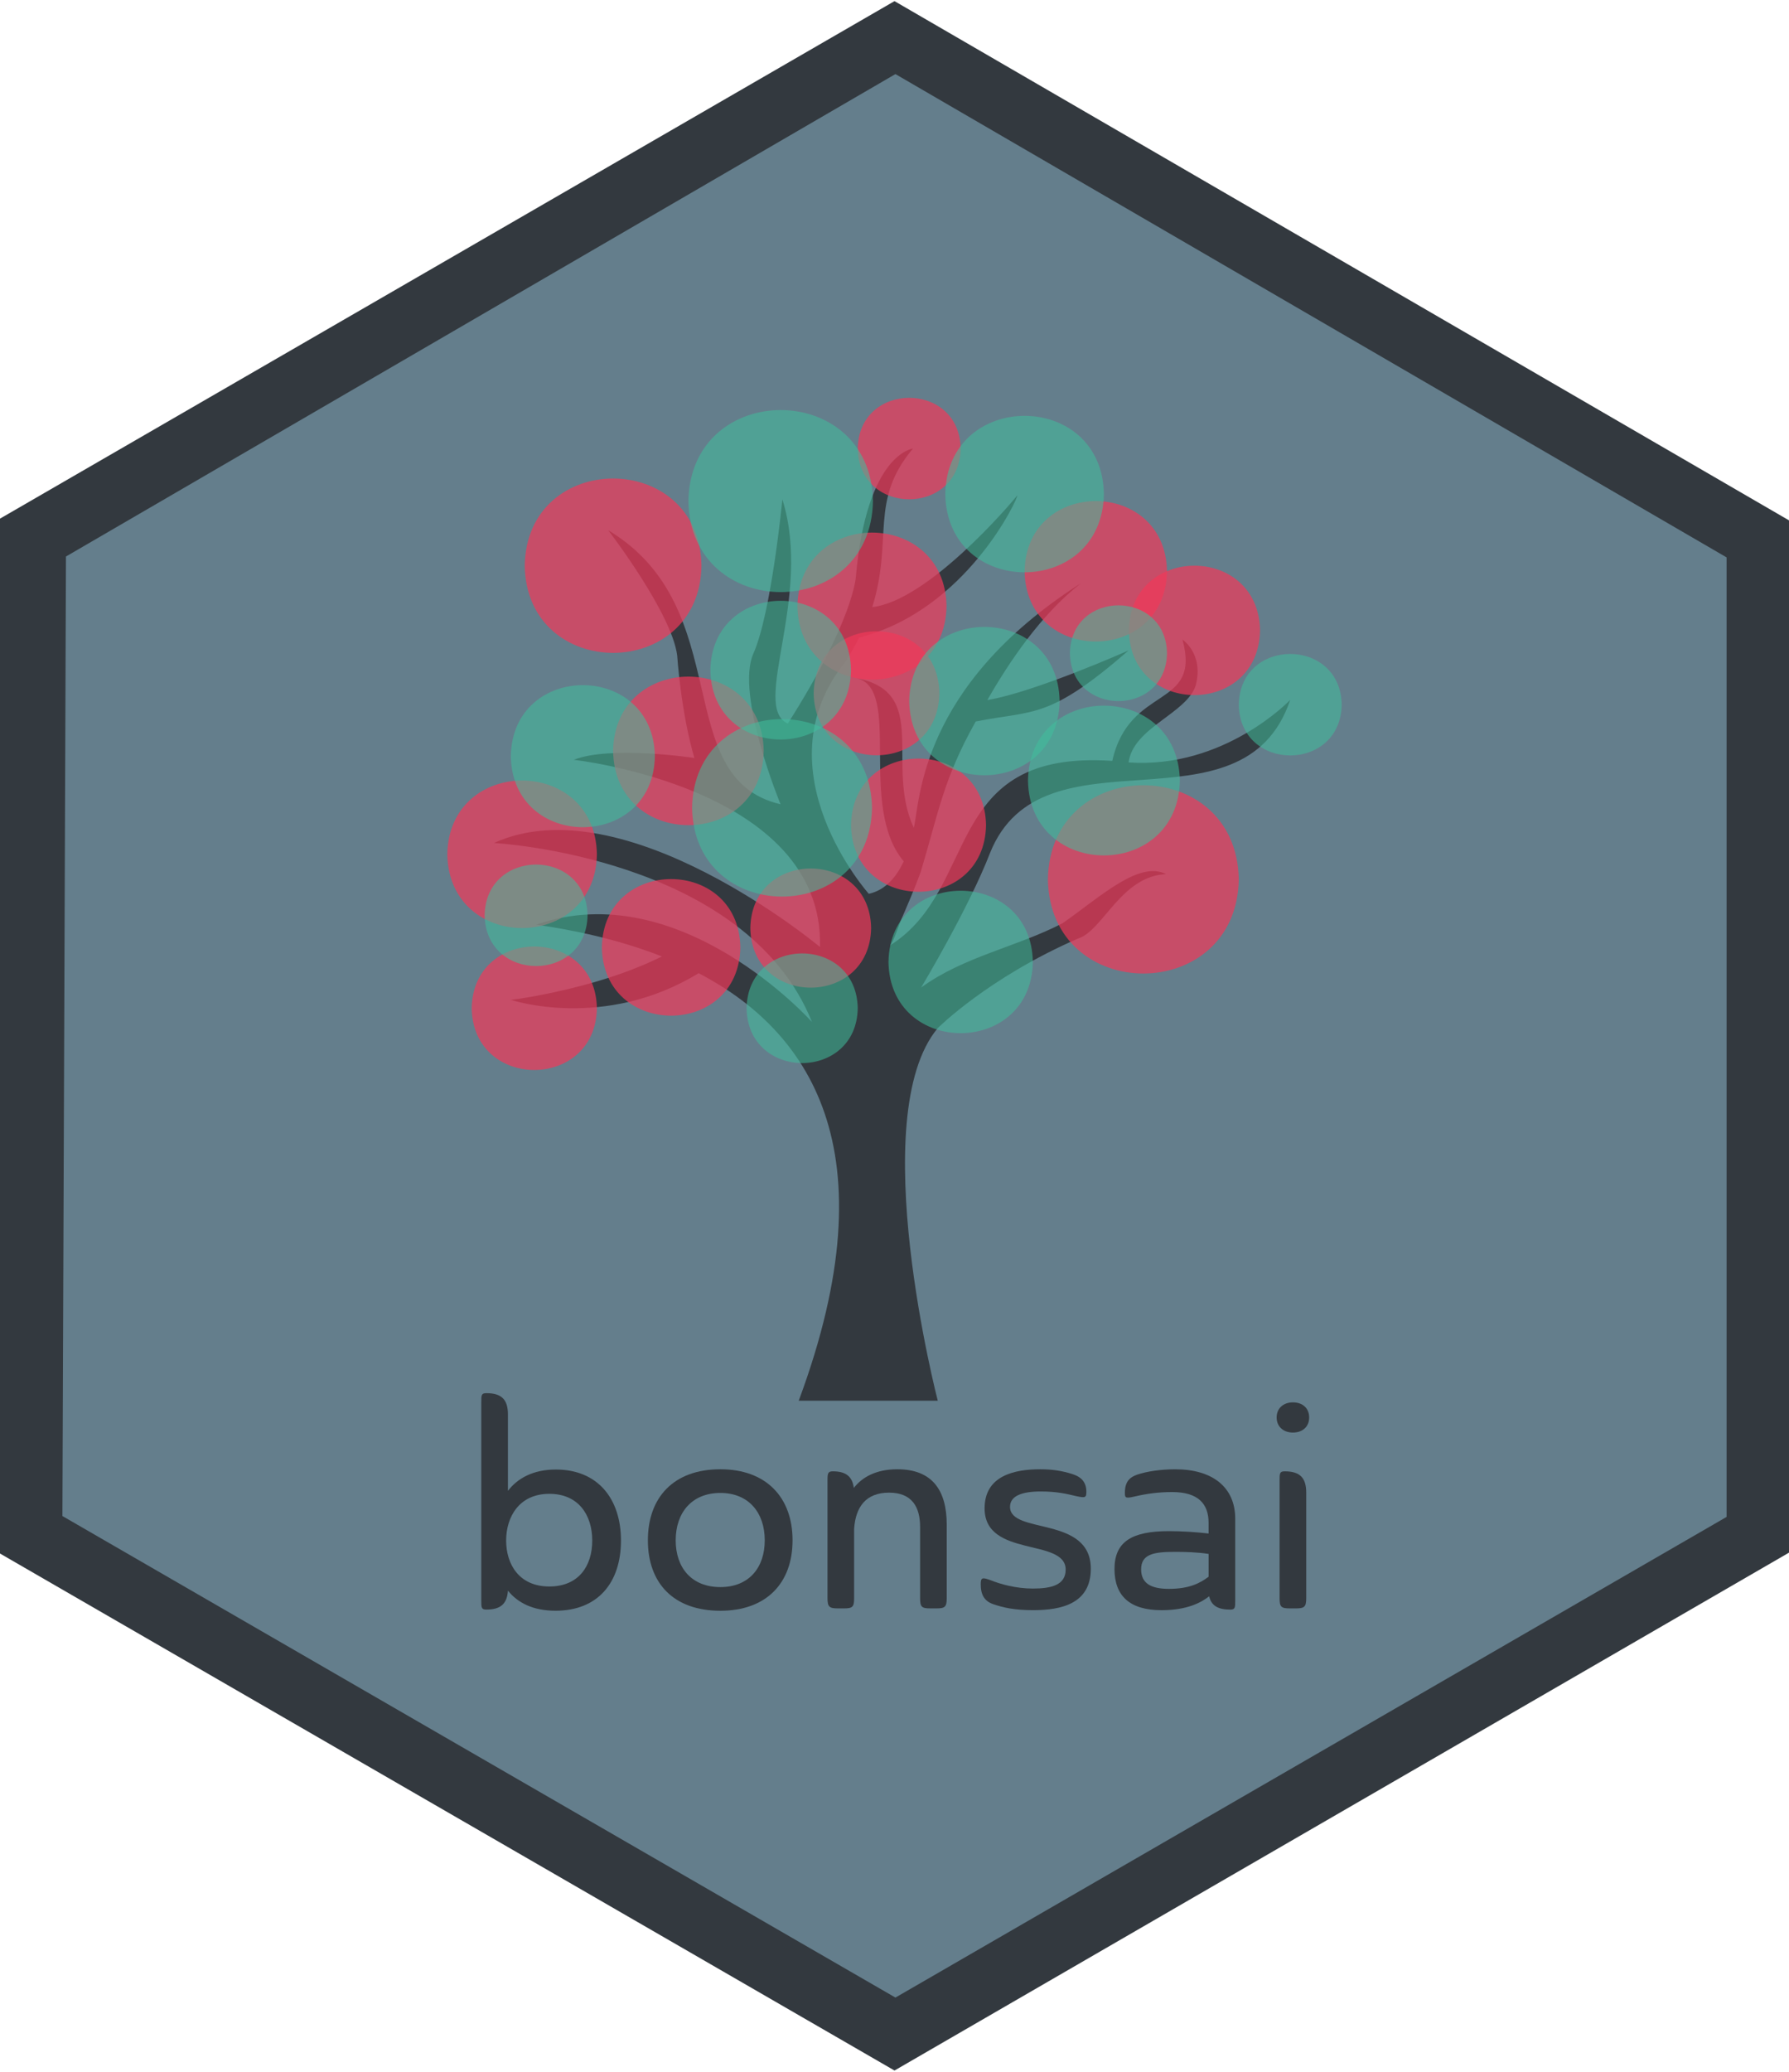 <?xml version="1.0" encoding="utf-8"?>
<!-- Generator: Adobe Illustrator 26.0.3, SVG Export Plug-In . SVG Version: 6.00 Build 0)  -->
<svg version="1.1" id="Camada_1" xmlns="http://www.w3.org/2000/svg" xmlns:xlink="http://www.w3.org/1999/xlink" x="0px" y="0px"
	 viewBox="0 0 1080 1250" style="enable-background:new 0 0 1080 1250;" xml:space="preserve">
<style type="text/css">
	.st0{fill:#33393F;}
	.st1{fill:#647E8C;}
	.st2{opacity:0.7;}
	.st3{fill:#F13858;}
	.st4{opacity:0.55;}
	.st5{fill:#40BE9C;}
</style>
<polygon class="st0" points="540,0.68 0,312.93 0,937.37 540,1249.32 1080,936.84 1080,313.98 "/>
<path class="st0" d="M539.57,613.25c-0.19,0.19-0.38,0.3-0.53,0.34C539.23,613.47,539.4,613.36,539.57,613.25z"/>
<polygon class="st1" points="540.56,44.7 39.82,335.79 37.68,914.75 540.56,1205.3 1042.32,915.28 1042.32,336.32 "/>
<g>
	<path class="st0" d="M597.61,514.82c-12.78,33.05-41.08,80.31-41.53,81.04c25.77-18.74,57.66-24.43,85.42-38.81
		c22.29-15.5,46.1-38.08,62.4-29.61c-27.14,1.15-38.09,34.22-53.1,38.86c-54.2,23.56-84.68,54.03-84.68,54.03
		c-44.52,53.29,0,224.84,0,224.84h-83.94c56.7-152.48,5.21-223.73-60.41-257.98c-57.18,34.96-113.35,16.09-113.35,16.09
		c8.47-0.97,16.92-2.61,25.26-4.38c22.56-4.82,45.14-11.57,65.95-21.79c-26.63-10.47-53.84-15.98-75.87-19.2
		c86.88-30.29,166.44,58.77,166.44,58.77c-40.15-100.01-191.99-108.04-191.99-108.04c78.84-35.77,196.81,62.77,196.81,62.77
		c2.64-96.35-148.63-112.95-148.63-112.95c21.9-8.77,72.81-1.1,72.81-1.1c-8.21-27.92-10.39-61.87-10.39-61.87
		c-3.26-25.52-41.01-74.77-41.61-75.53c78.36,47.04,36.52,149.53,104.02,165.33c0,0-27.38-66.25-16.43-90.88
		c10.95-24.64,17.51-93.07,17.51-93.07c18.58,58.93-19.37,125.12,3.3,135.22c39.41-61.87,41.05-88.14,41.05-88.14
		c6.57-75.01,34.49-77.74,34.49-77.74c-26.63,31.5-11.73,54.57-24.58,95.65c33.41-3.69,83.14-61.75,87.58-67.43
		c0.91,0.75-30.34,69.28-95.43,85.77c-4.71,9.33-8.82,15.22-8.82,15.22c-51.83,64.96,14.6,139.43,14.6,139.43
		c10.27-2.28,16.86-10.47,21.08-19.6c-28.1-33.43-0.46-104.58-28.8-110.6c45.24,8.66,17.14,52.1,34.88,90.41
		c3.8-14.95,2.77-85,100.78-147.51c-23.88,18.59-43.47,47.72-56.38,70.39c28.45-4.71,84.38-29.56,85.29-29.96
		c-48.42,42.1-57.05,35.9-92.31,42.9c-19.67,34.91-22.54,55.38-33.21,90.78c-3.68,10.11-7.96,20.01-12.26,29.86
		c-0.64,1.48-4.23,12.51-6.21,14.42c-0.14,0.1-0.29,0.19-0.45,0.29c0.13-0.03,0.29-0.13,0.45-0.29
		c54.68-34.43,30.93-118.26,134.13-111.3c10.43-46.48,53.96-30.98,42.37-73.18c0,0,12.91,8.48,8.04,27.49
		c-5.32,17.18-37.74,25.42-40.58,46.62c57.88,4.03,97.58-37.73,97.58-37.73C750.3,506.86,629.27,435.58,597.61,514.82z"/>
	<g>
		<g>
			<g class="st2">
				<path class="st3" d="M747.84,530.6c-1.29,75.74-113.96,75.73-115.24,0C633.89,454.86,746.56,454.87,747.84,530.6z"/>
			</g>
			<g class="st2">
				<path class="st3" d="M571.41,365.72c-1.01,59.16-89.02,59.15-90.02,0C482.41,306.56,570.41,306.57,571.41,365.72z"/>
			</g>
			<g class="st2">
				<path class="st3" d="M461.04,453.08c-1.02,59.76-89.91,59.75-90.92,0C371.14,393.32,460.03,393.33,461.04,453.08z"/>
			</g>
			<g class="st2">
				<path class="st3" d="M567.1,418.32c-0.85,49.88-75.05,49.88-75.9,0C492.06,368.43,566.26,368.44,567.1,418.32z"/>
			</g>
			<g class="st2">
				<path class="st3" d="M595.26,497.89c-0.92,53.58-80.61,53.57-81.52,0C514.65,444.31,594.35,444.32,595.26,497.89z"/>
			</g>
			<g class="st2">
				<path class="st3" d="M446.94,571.63c-0.94,54.95-82.67,54.94-83.6,0C364.27,516.68,446.01,516.69,446.94,571.63z"/>
			</g>
			<g class="st2">
				<path class="st3" d="M525.89,559.99c-0.82,47.93-72.11,47.92-72.92,0C453.78,512.06,525.08,512.06,525.89,559.99z"/>
			</g>
			<g class="st2">
				<path class="st3" d="M360.34,608.36c-0.85,49.67-74.74,49.67-75.58,0C285.61,558.69,359.5,558.7,360.34,608.36z"/>
			</g>
			<g class="st2">
				<path class="st3" d="M579.94,270.66c-0.7,40.84-61.44,40.83-62.13,0C518.51,229.83,579.25,229.84,579.94,270.66z"/>
			</g>
			<g class="st2">
				<path class="st3" d="M423.48,341.33c-1.2,70.14-105.53,70.13-106.71,0C317.96,271.19,422.29,271.2,423.48,341.33z"/>
			</g>
			<g class="st2">
				<path class="st3" d="M360.34,515.47c-1.01,59.35-89.3,59.35-90.31,0C271.04,456.12,359.33,456.13,360.34,515.47z"/>
			</g>
			<g class="st2">
				<path class="st3" d="M760.67,380.37c-0.89,52.05-78.32,52.05-79.2,0C682.36,328.31,759.79,328.32,760.67,380.37z"/>
			</g>
			<g class="st2">
				<path class="st3" d="M704.51,344.72c-0.97,56.51-85.02,56.5-85.97,0C619.5,288.21,703.55,288.22,704.51,344.72z"/>
			</g>
		</g>
	</g>
	<g>
		<g>
			<g class="st4">
				<path class="st5" d="M809.97,425.2c-0.7,40.84-61.44,40.83-62.13,0C748.54,384.37,809.28,384.37,809.97,425.2z"/>
			</g>
			<g class="st4">
				<path class="st5" d="M639.67,423.03c-1.02,59.67-89.78,59.66-90.79,0C549.9,363.35,638.66,363.36,639.67,423.03z"/>
			</g>
			<g class="st4">
				<path class="st5" d="M623.52,580.42c-0.98,57.29-86.19,57.28-87.16,0C537.34,523.13,622.55,523.13,623.52,580.42z"/>
			</g>
			<g class="st4">
				<path class="st5" d="M513.74,404.36c-0.95,55.8-83.96,55.79-84.9,0C429.79,348.56,512.79,348.56,513.74,404.36z"/>
			</g>
			<g class="st4">
				<path class="st5" d="M712.26,470.96c-1.03,60.26-90.66,60.25-91.68,0C621.6,410.7,711.23,410.71,712.26,470.96z"/>
			</g>
			<g class="st4">
				<path class="st5" d="M517.81,608.36c-0.75,44.1-66.36,44.1-67.1,0C451.46,564.26,517.07,564.26,517.81,608.36z"/>
			</g>
			<g class="st4">
				<path class="st5" d="M526.99,302.34c-1.25,73.23-110.17,73.21-111.41,0C416.83,229.11,525.75,229.13,526.99,302.34z"/>
			</g>
			<g class="st4">
				<path class="st5" d="M395.34,456.27c-0.98,57.15-85.99,57.14-86.96,0C309.36,399.11,394.38,399.12,395.34,456.27z"/>
			</g>
			<g class="st4">
				<path class="st5" d="M666.41,298.12c-1.07,62.94-94.69,62.93-95.76,0C571.73,235.18,665.35,235.19,666.41,298.12z"/>
			</g>
			<g class="st4">
				<path class="st5" d="M526.43,487.44c-1.22,71.4-107.42,71.39-108.63,0C419.01,416.04,525.22,416.05,526.43,487.44z"/>
			</g>
			<g class="st4">
				<path class="st5" d="M354.7,552.28c-0.7,40.84-61.44,40.83-62.13,0C293.27,511.45,354.01,511.45,354.7,552.28z"/>
			</g>
			<g class="st4">
				<path class="st5" d="M704.51,394.14c-0.66,38.52-57.96,38.52-58.61,0C646.55,355.61,703.85,355.62,704.51,394.14z"/>
			</g>
		</g>
	</g>
</g>
<g>
	<path class="st0" d="M306.63,959.76c-0.54,8.04-4.47,11.43-13.04,11.43c-3.04,0-3.04-1.25-3.04-5.54v-119.5
		c0-4.29,0-5.54,3.04-5.54c9.29,0,13.04,3.93,13.04,12.86v46.08c5.89-7.68,15.36-12.86,28.94-12.86c25.19,0,39.3,17.5,39.3,42.87
		c0,25.36-13.93,42.33-39.48,42.33C321.81,971.91,312.52,967.09,306.63,959.76z M331.63,957.26c17.68,0,25.9-12.33,25.9-27.69
		c0-15.54-8.4-28.22-25.9-28.22c-18.22,0-26.08,13.93-26.08,28.22C305.56,943.69,313.24,957.26,331.63,957.26z"/>
	<path class="st0" d="M434.88,886.53c27.69,0,43.58,16.97,43.58,42.87c0,25.9-15.9,42.51-43.58,42.51
		c-28.22,0-43.76-16.61-43.76-42.51C391.12,903.5,406.66,886.53,434.88,886.53z M434.88,957.62c17.15,0,26.79-11.61,26.79-28.22
		c0-16.61-9.65-28.58-26.79-28.58c-17.33,0-26.97,11.97-26.97,28.58C407.91,946.01,417.55,957.62,434.88,957.62z"/>
	<path class="st0" d="M515.44,897.78c5-6.43,13.4-11.25,26.26-11.25c21.08,0,29.83,12.68,29.83,33.4v44.3
		c0,5.36-1.07,6.25-6.25,6.25h-3.57c-5.36,0-6.25-0.89-6.25-6.25v-42.87c0-11.97-4.82-20.72-18.75-20.72
		c-13.93,0-20.18,8.57-21.08,21.79v41.8c0,5.36-0.89,6.25-6.25,6.25h-3.39c-5.36,0-6.43-0.89-6.43-6.25v-70.91
		c0-4.29,0.18-5.54,3.21-5.54C510.79,887.78,514.54,890.99,515.44,897.78z"/>
	<path class="st0" d="M609.75,909.21c0,16.79,48.76,5.18,48.76,37.33c0,21.08-17.68,25.01-34.83,25.01
		c-11.43,0-18.22-1.61-23.93-3.57c-5.89-1.96-7.68-6.25-7.68-11.97c0-4.11,0.71-4.46,6.07-2.5c5.72,2.32,15.18,5,25.36,5
		c11.25,0,19.83-2.14,19.83-11.43c0-19.29-48.94-6.97-48.94-36.97c0-19.65,17.86-23.58,33.58-23.58c7.14,0,13.04,0.89,19.29,2.86
		c5.18,1.61,8.57,4.64,8.57,10.72c0,3.57-0.71,3.75-5.89,2.68c-6.07-1.43-11.79-2.86-21.61-2.86
		C616.9,899.93,609.75,902.6,609.75,909.21z"/>
	<path class="st0" d="M705.67,923.86c7.68,0,16.08,0.54,23.94,1.43v-6.43c0-11.61-6.43-18.58-21.97-18.58
		c-8.57,0-15.72,1.07-22.68,2.68c-5.36,1.25-5.89,0.89-5.89-2.14c0-6.79,2.86-9.47,7.5-11.07c5.72-1.96,14.47-3.21,22.86-3.21
		c22.68,0,36.26,10.9,36.26,29.83v49.3c0,4.29,0,5.54-3.04,5.54c-7.5,0-11.43-2.5-12.68-8.04c-4.82,3.75-13.22,8.39-28.76,8.39
		c-19.11,0-28.4-8.57-28.4-24.83C672.81,930.29,683.17,923.86,705.67,923.86z M729.61,937.61c-6.79-1.07-14.47-1.25-20.36-1.25
		c-12.86,0-20.36,1.43-20.36,10.54c0,8.57,6.07,11.79,16.79,11.79c12.5,0,18.93-3.57,23.94-7.32V937.61z"/>
	<path class="st0" d="M780.51,846.16c5.89,0,9.82,3.57,9.82,9.11s-3.93,9.11-9.82,9.11c-5.72,0-9.82-3.57-9.82-9.11
		S774.8,846.16,780.51,846.16z M788.55,900.64v63.59c0,5.36-1.07,6.25-6.43,6.25h-3.39c-5.36,0-6.25-0.89-6.25-6.25v-70.91
		c0-4.29,0-5.54,3.04-5.54C784.8,887.78,788.55,891.71,788.55,900.64z"/>
</g>
</svg>
